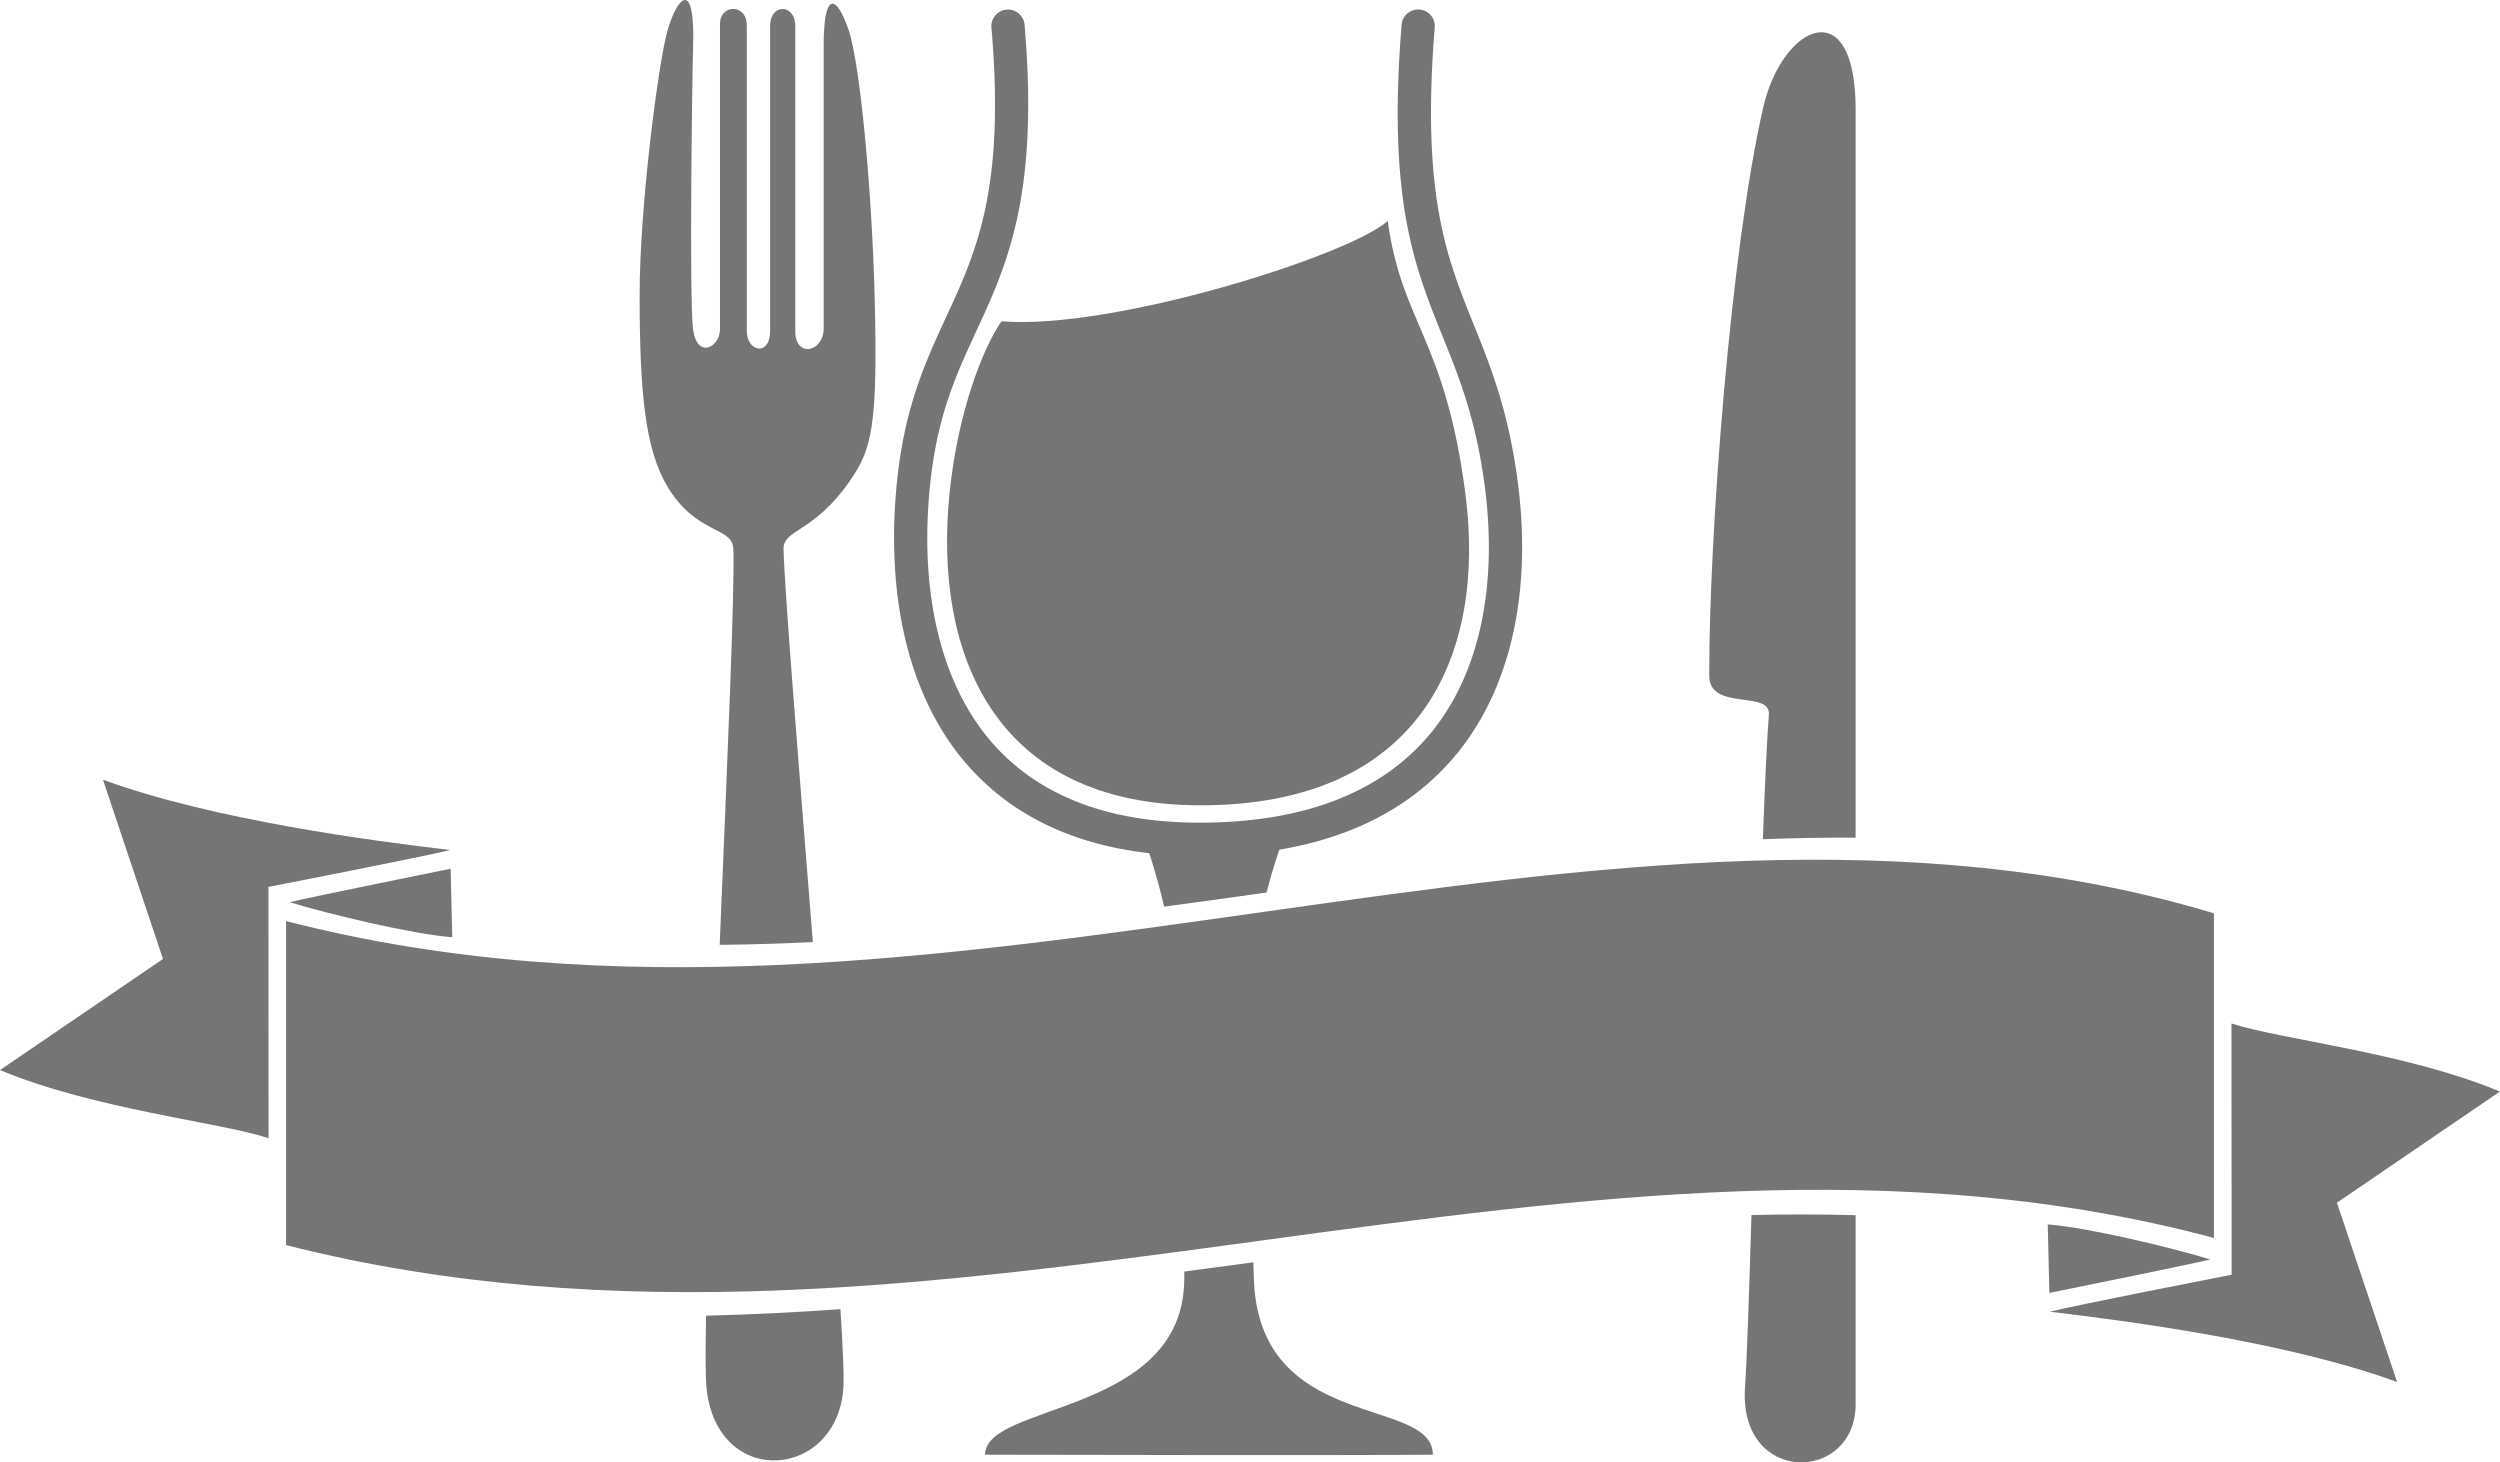 <svg xmlns="http://www.w3.org/2000/svg" viewBox="0 0 1351.13 790.34"><defs><style>.cls-1{fill:#757575;}</style></defs><g id="Capa_2" data-name="Capa 2"><g id="Logo_Horizontal" data-name="Logo Horizontal"><g id="Copa_cubiertos" data-name="Copa &amp; cubiertos"><g id="Cuchillo"><path class="cls-1" d="M956,386.25c-1.07,13.33-2.16,37.48-3.25,67.3q25.05-.94,50.13-.85V59.17c0-64.46-39.75-45.81-50-.91-17.64,77.18-29.33,232.88-29.11,307C923.82,384.51,957.08,372.73,956,386.25Z"/><path class="cls-1" d="M946.58,656.67c-1.3,43.41-2.48,78.6-3.48,92.85-3.73,53.48,59.78,52.08,59.78,9.38V656.74Q974.73,656,946.58,656.67Z"/></g><g id="Tenedor"><path class="cls-1" d="M396.35,296.64c.82,20.93-3.28,116-7.4,214q25.23-.24,50.35-1.5c-7.8-97.8-15.47-192.45-15.83-212.46-.2-10.75,16.37-8.58,35.91-36.87,11.73-17,15.2-28.83,13.29-100.85-1.45-54.41-7.62-124-14.09-142.91s-13.42-21.17-13.42,8.47c0,23,0,139.92,0,152.87s-15.35,16.43-15.35,1.49V14c0-12-13.6-12.43-13.6.1V178.81c0,14-12.61,11.48-12.61,0V13.52C403.58,2,389.12,2,389.12,13V177.84c0,10-12.47,16.44-14.57,0s-.41-139.5,0-150.95C376-13,365.82-1.64,360.62,17.05c-4.69,16.81-14.93,93.82-14.93,142.37,0,53,3,83.31,15,103.49C376.33,289.08,395.88,284.44,396.35,296.64Z"/><path class="cls-1" d="M381.61,711.05c-.39,19.26-.37,33,.2,38.86,5.54,55.82,72.35,49.67,74.1-1.76.21-6.06-.44-20.48-1.69-40.61C430.08,709.26,405.89,710.49,381.61,711.05Z"/></g><g id="Copa"><path class="cls-1" d="M684.53,482.35c2.23-8.7,4.89-17.51,8.07-26.51-29.81,6.16-47.63,6.48-74-2.25A352.5,352.5,0,0,1,629.15,490Q656.87,486.28,684.53,482.35Z"/><path class="cls-1" d="M677.61,690.22c-.07-2.69-.14-5.33-.22-8q-18.66,2.47-37.35,5c0,1.26,0,2.5,0,3.72,0,74-107.66,67.06-107.66,95.26,27.54.08,196,.41,242,0C774.37,754.21,679.77,774.7,677.61,690.22Z"/><path class="cls-1" d="M648.29,462.58h0c-53.75,0-95.51-16-124.12-47.66-31.85-35.19-45.86-89.87-39.45-154,4.07-40.72,15.5-65.47,26.56-89.41C527.79,135.79,543.4,102,535.78,14.41a9,9,0,0,1,17.9-1.56c8,92.38-9.31,129.92-26.09,166.23-10.92,23.63-21.23,45.94-25,83.66-5.9,59,6.49,108.74,34.89,140.12,25.07,27.7,62.35,41.75,110.8,41.75,54.77,0,96-15.37,122.68-45.69,27.61-31.42,38.81-79.64,31.53-135.79-4.72-36.41-13.91-59.21-22.8-81.26-15.37-38.13-29.89-74.15-22.15-169a9,9,0,0,1,17.91,1.46c-7.4,90.59,6.35,124.69,20.91,160.79,9.31,23.1,18.94,47,23.95,85.67,8,61.35-4.78,114.6-35.85,150C754.26,445.15,708.44,462.58,648.29,462.58Z"/><path class="cls-1" d="M750,119.42c7.66,55.62,31.18,63.74,42,147.65,11.19,86.28-23.43,168.16-143.15,168.16C537,435.23,504.56,352.73,513.14,267c4.53-45.31,18.63-79.84,28.13-93.36C600.82,178.56,728.7,138.34,750,119.42Z"/></g><g id="Ribbon"><path class="cls-1" d="M154.6,672.92c355,90,701.92-95.11,1041.92-3.85V493.6c-329.44-99-688.89,95-1041.92,4.2Z"/><path class="cls-1" d="M156.58,487.58c19.6,6.1,66.69,17.45,87.84,18.93l-.87-37S167.52,484.87,156.58,487.58Z"/><path class="cls-1" d="M145.16,615.13l-.08-135.79s87.17-17,98.19-19.95c-41.8-4.94-128-16.15-187.63-38l32.45,96.88S45.51,547.26,0,578.32C50.78,599.54,118.77,606.44,145.16,615.13Z"/><path class="cls-1" d="M1194.55,680.68c-19.6-6.09-66.69-17.44-87.84-18.93l.87,37S1183.6,683.39,1194.55,680.68Z"/><path class="cls-1" d="M1206,553.13l.09,135.79s-87.17,17-98.19,20c41.8,5,128,16.15,187.62,38L1263,650s42.58-29,88.09-60.07C1300.35,568.73,1232.36,561.82,1206,553.13Z"/></g></g></g></g></svg>